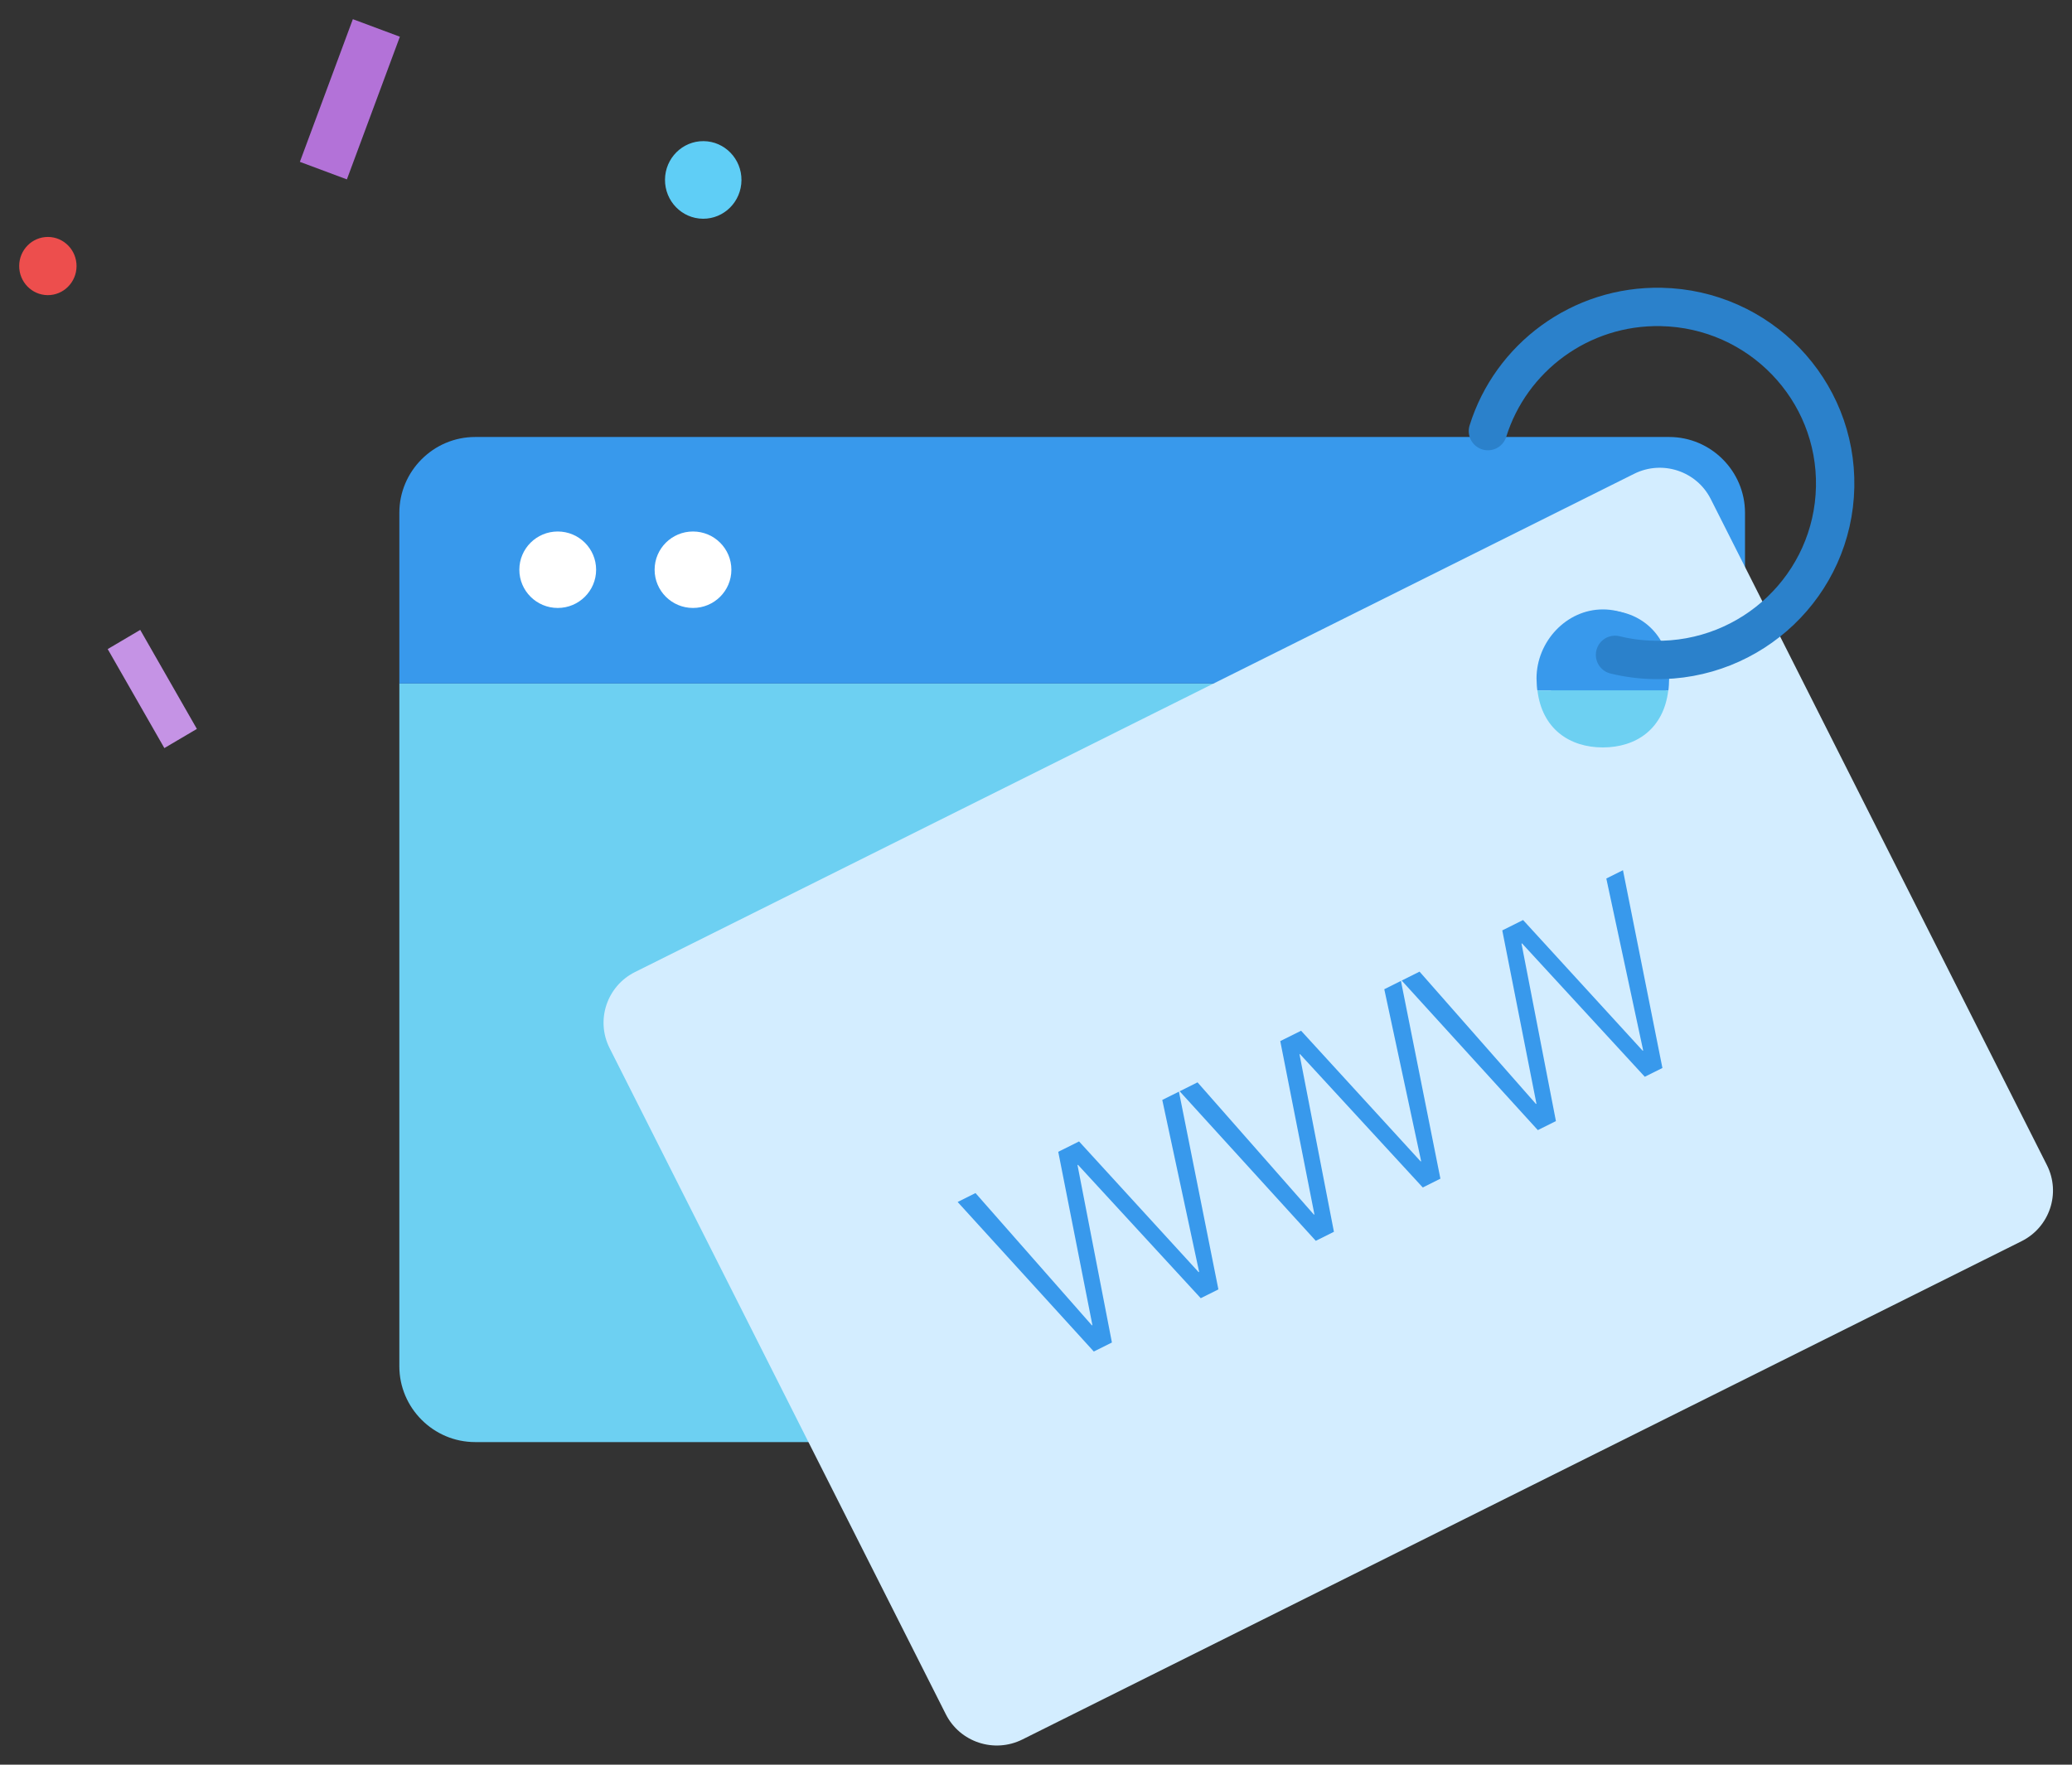 <svg width="108px" height="92px" viewBox="0 0 108 92" version="1.1" xmlns="http://www.w3.org/2000/svg" xmlns:xlink="http://www.w3.org/1999/xlink">    
  <rect x="0" y="0" width="108" height="92" fill="#333333" stroke="none"/>    
  <g stroke="none" stroke-width="1" fill="none" fill-rule="evenodd">        
    <path d="M18.081,9.352 L15.631,8.438 L18.392,1 L20.843,1.914 L18.081,9.352" fill="#B372D8"></path>
    <path d="M5.614,33.839 L7.309,32.839 L10.262,38.001 L8.567,39 L5.614,33.839" fill="#C593E5"></path>
    <path d="M3.99,13.882 C3.983,14.719 3.308,15.393 2.483,15.387 C1.658,15.38 0.994,14.696 1,13.858 C1.006,13.02 1.681,12.347 2.506,12.353 C3.332,12.359 3.996,13.044 3.99,13.882" fill="#ED4E4D"></path>
    <path d="M38.648,9.396 C38.639,10.513 37.741,11.412 36.64,11.404 C35.539,11.395 34.654,10.482 34.662,9.365 C34.67,8.248 35.57,7.35 36.671,7.358 C37.771,7.367 38.657,8.279 38.648,9.396" fill="#5FCEF6"></path>
    <path d="M76.138,75.181 L24.766,75.181 C22.593,75.181 20.815,73.402 20.815,71.227 L20.815,35.634 L90.956,35.634 L90.956,60.351 L76.138,75.181" fill="#6DD0F2"></path>
    <path d="M20.815,35.634 L20.815,26.736 C20.815,24.561 22.593,22.782 24.766,22.782 L87.004,22.782 C89.178,22.782 90.956,24.561 90.956,26.736 L90.956,35.634 L20.815,35.634" fill="#3899EC"></path>
    <path d="M31.072,29.702 C31.072,30.803 30.176,31.695 29.072,31.695 C27.966,31.695 27.07,30.803 27.07,29.702 C27.07,28.602 27.966,27.709 29.072,27.709 C30.176,27.709 31.072,28.602 31.072,29.702" fill="#FFFFFF"></path>
    <path d="M38.122,29.702 C38.122,30.803 37.226,31.695 36.121,31.695 C35.016,31.695 34.121,30.803 34.121,29.702 C34.121,28.602 35.016,27.709 36.121,27.709 C37.226,27.709 38.122,28.602 38.122,29.702" fill="#FFFFFF"></path>
    <path d="M106.693,60.743 L89.17,26.016 C88.433,24.557 86.648,23.968 85.18,24.7 L33.099,50.676 C31.632,51.408 31.039,53.184 31.775,54.643 L49.299,89.369 C50.035,90.828 51.821,91.417 53.288,90.686 L105.37,64.709 C106.836,63.978 107.429,62.202 106.693,60.743 L106.693,60.743 Z M85.257,37.796 C83.695,38.574 81.794,37.947 81.011,36.395 C80.228,34.843 80.859,32.953 82.42,32.174 C83.982,31.396 85.882,32.023 86.665,33.575 C87.448,35.127 86.818,37.017 85.257,37.796 L85.257,37.796 Z" fill="#D3EDFF"></path>
    <path d="M49.916,62.664 L50.847,62.199 L56.914,69.096 L56.94,69.084 L55.16,60.048 L56.244,59.507 L62.477,66.322 L62.503,66.309 L60.582,57.344 L61.45,56.911 L63.507,67.221 L62.587,67.68 L56.188,60.726 L56.163,60.738 L57.957,69.99 L57.013,70.46 L49.916,62.664" fill="#3899EC"></path>
    <path d="M61.488,56.892 L62.42,56.427 L68.487,63.324 L68.512,63.312 L66.732,54.276 L67.817,53.736 L74.05,60.55 L74.075,60.537 L72.154,51.572 L73.022,51.139 L75.079,61.449 L74.16,61.908 L67.76,54.954 L67.735,54.966 L69.529,64.218 L68.584,64.689 L61.488,56.892" fill="#3899EC"></path>
    <path d="M73.061,51.12 L73.992,50.655 L80.059,57.553 L80.085,57.54 L78.304,48.505 L79.388,47.964 L85.622,54.778 L85.648,54.765 L83.727,45.8 L84.595,45.367 L86.651,55.678 L85.732,56.136 L79.333,49.182 L79.307,49.195 L81.1,58.446 L80.157,58.917 L73.061,51.12" fill="#3899EC"></path>
    <path d="M87.004,35.323 C87.004,33.412 85.456,31.771 83.547,31.771 C81.637,31.771 80.089,33.458 80.089,35.369 C80.089,35.538 80.116,36 80.138,36 L86.955,36 C86.978,36 87.004,35.492 87.004,35.323" fill="#3899EC"></path>
    <path d="M80.138,36 C80.38,38 81.806,38.966 83.547,38.966 C85.287,38.966 86.713,38 86.955,36 L80.138,36" fill="#6DD0F2"></path>
    <path d="M84.181,34.141 C84.833,34.3 85.511,34.391 86.211,34.405 C91.322,34.509 95.55,30.473 95.654,25.391 C95.758,20.309 91.699,16.106 86.588,16.002 C82.366,15.916 78.745,18.655 77.556,22.475" stroke="#2B81CB" stroke-width="2" stroke-linecap="round" stroke-linejoin="round"></path>
  </g>
</svg>